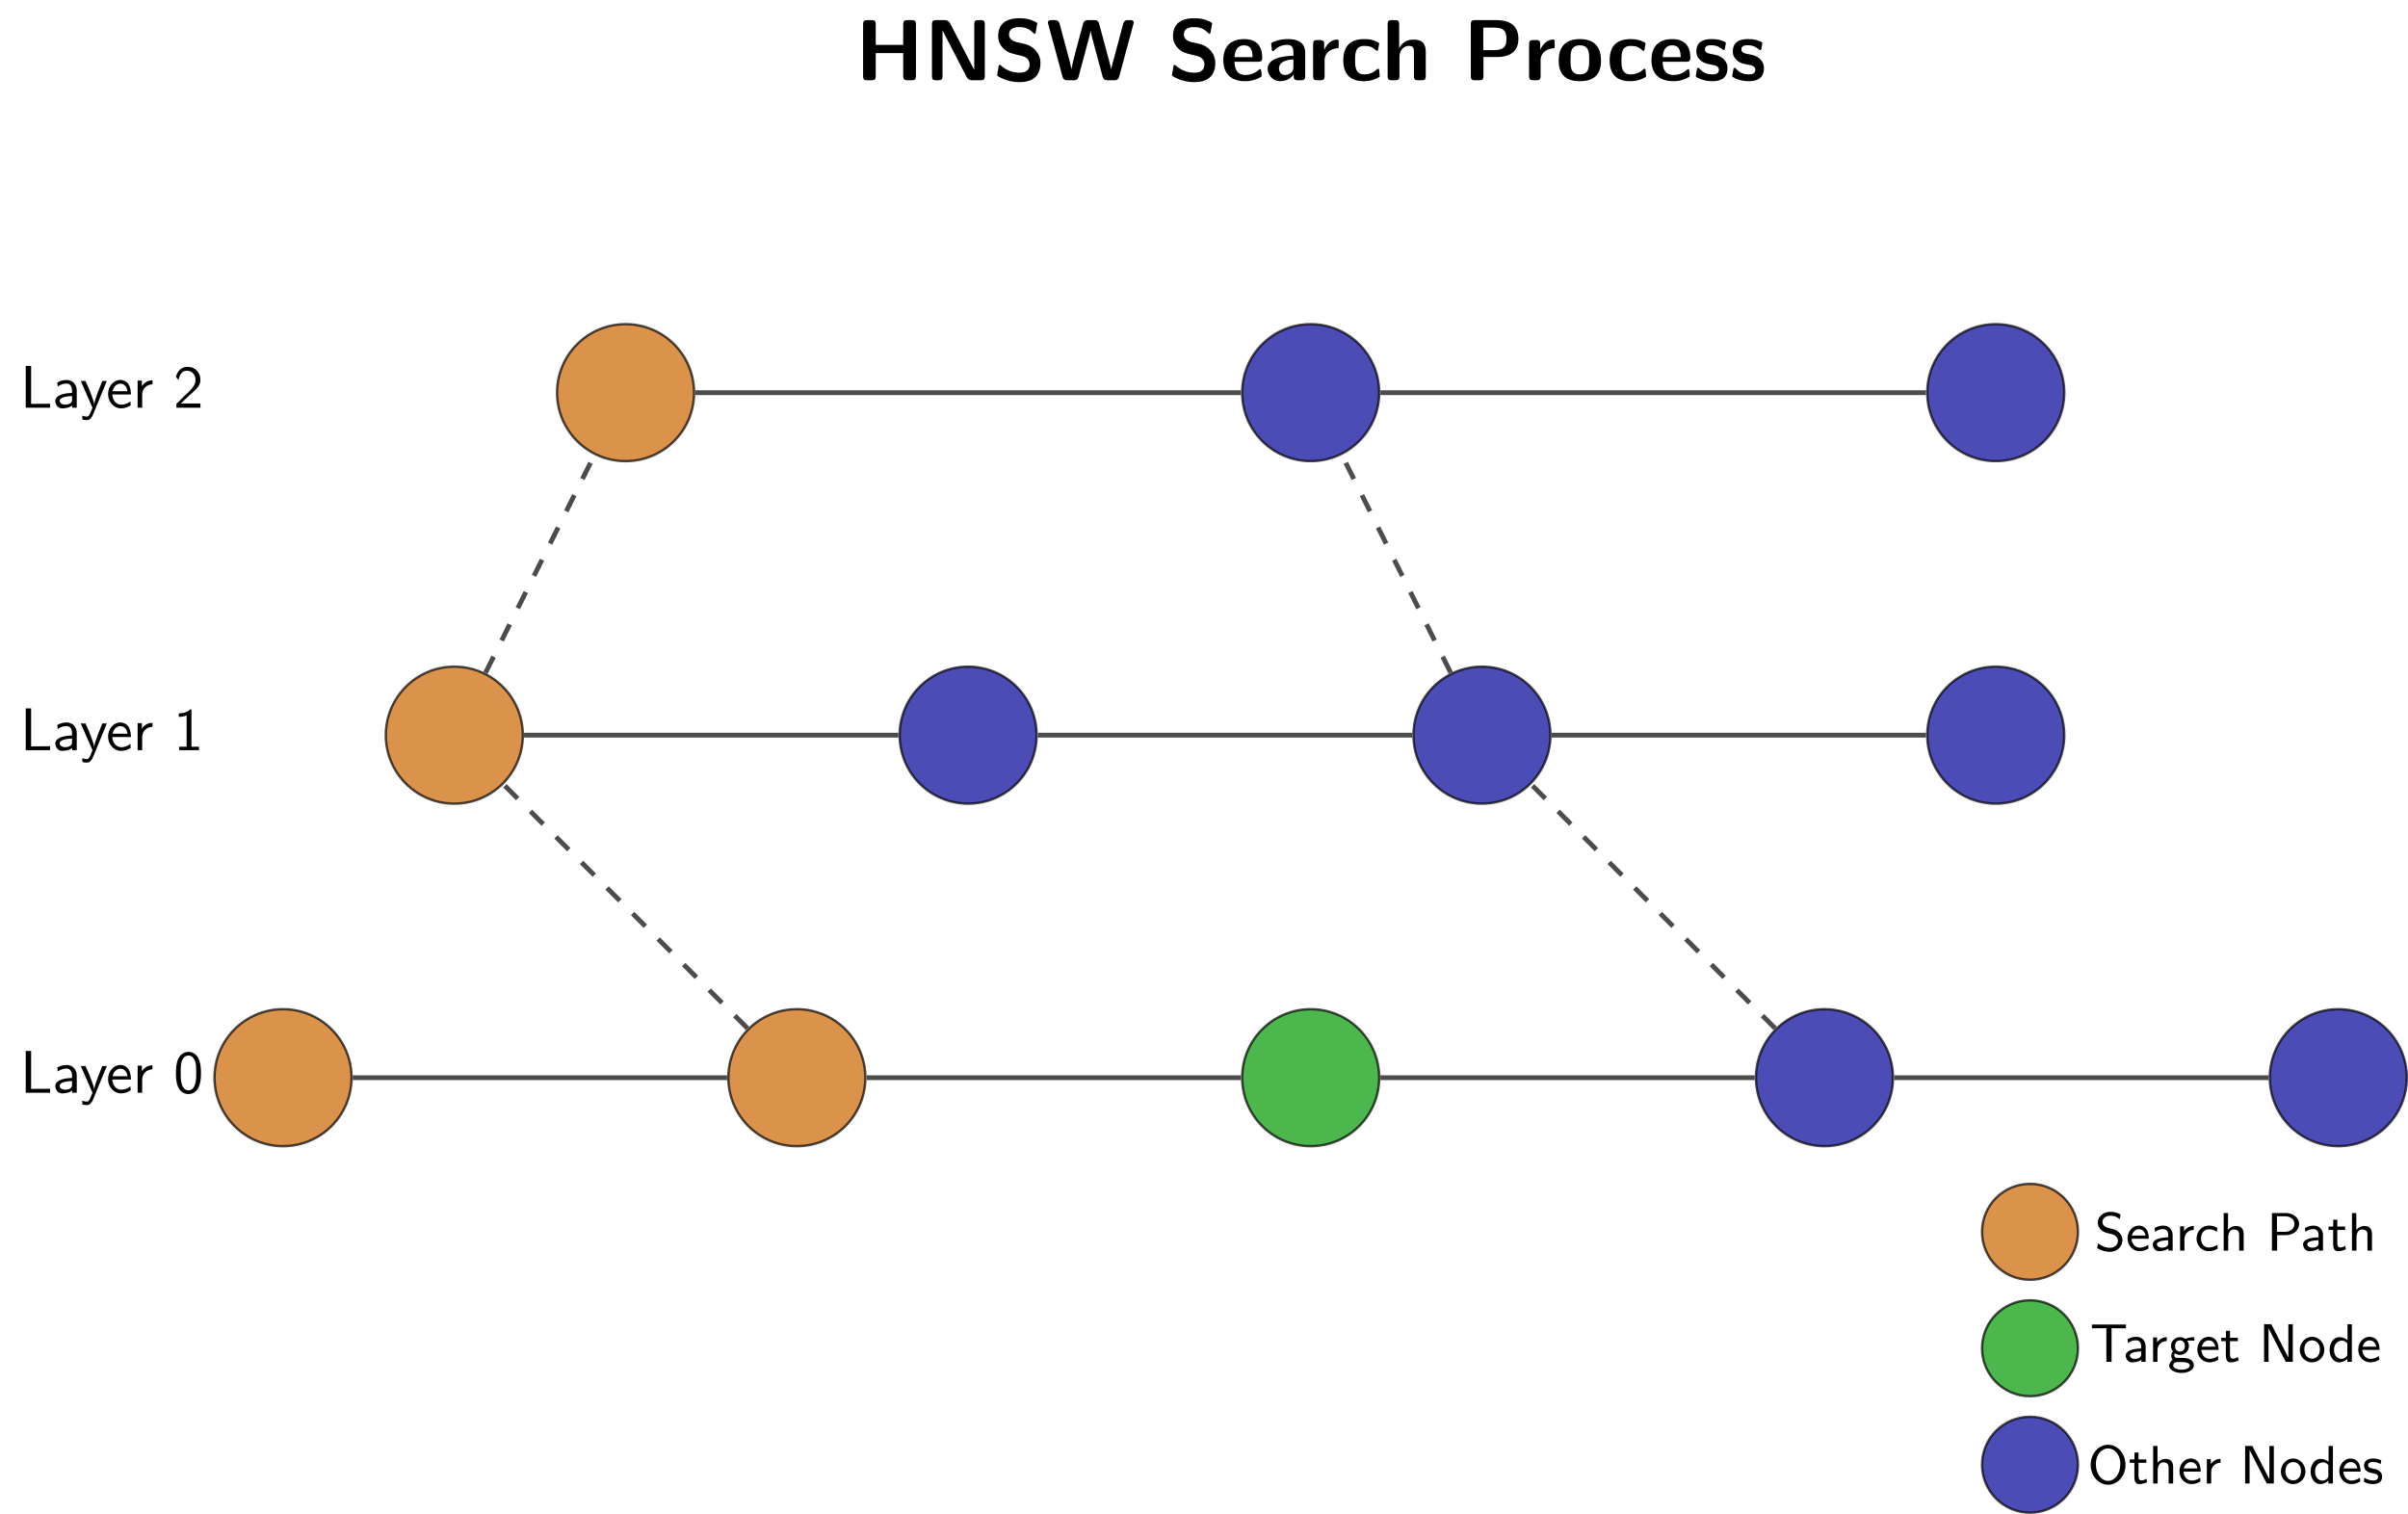 <?xml version="1.0" encoding="UTF-8"?>
<svg xmlns="http://www.w3.org/2000/svg" xmlns:xlink="http://www.w3.org/1999/xlink" width="398.541pt" height="250.58pt" viewBox="0 0 398.541 250.58" version="1.1">
<defs>
<g>
<symbol overflow="visible" id="glyph0-0">
<path style="stroke:none;" d=""/>
</symbol>
<symbol overflow="visible" id="glyph0-1">
<path style="stroke:none;" d="M 10.062 -9.266 C 10.062 -9.719 9.969 -9.953 9.375 -9.953 L 8.656 -9.953 C 8.109 -9.953 7.953 -9.766 7.953 -9.266 L 7.953 -5.859 L 3.406 -5.859 L 3.406 -9.266 C 3.406 -9.719 3.312 -9.953 2.719 -9.953 L 2 -9.953 C 1.484 -9.953 1.312 -9.797 1.312 -9.266 L 1.312 -0.688 C 1.312 -0.172 1.469 0 2 0 L 2.719 0 C 3.266 0 3.406 -0.188 3.406 -0.688 L 3.406 -4.5 L 7.953 -4.5 L 7.953 -0.688 C 7.953 -0.234 8.062 0 8.656 0 L 9.375 0 C 9.922 0 10.062 -0.188 10.062 -0.688 Z M 10.062 -9.266 "/>
</symbol>
<symbol overflow="visible" id="glyph0-2">
<path style="stroke:none;" d="M 4.344 -9.375 C 4.047 -9.953 3.609 -9.953 3.328 -9.953 L 2 -9.953 C 1.484 -9.953 1.312 -9.797 1.312 -9.266 L 1.312 -0.688 C 1.312 -0.172 1.469 0 2 0 L 2.375 0 C 2.922 0 3.062 -0.188 3.062 -0.688 L 3.062 -8.219 L 3.078 -8.219 L 7.031 -0.578 C 7.328 0 7.766 0 8.047 0 L 9.375 0 C 9.922 0 10.062 -0.188 10.062 -0.688 L 10.062 -9.266 C 10.062 -9.719 9.969 -9.953 9.375 -9.953 L 9 -9.953 C 8.453 -9.953 8.312 -9.766 8.312 -9.266 L 8.312 -1.734 L 8.297 -1.734 Z M 4.344 -9.375 "/>
</symbol>
<symbol overflow="visible" id="glyph0-3">
<path style="stroke:none;" d="M 3.875 -6.328 C 3.562 -6.391 2.672 -6.734 2.672 -7.547 C 2.672 -8.766 3.891 -8.797 4.375 -8.797 C 5.172 -8.797 5.891 -8.609 6.594 -7.922 C 6.828 -7.703 6.844 -7.688 6.906 -7.688 C 6.984 -7.688 7.062 -7.734 7.094 -7.953 L 7.312 -9.188 C 7.344 -9.312 7.344 -9.344 7.344 -9.375 C 7.344 -9.5 7.328 -9.516 6.969 -9.703 C 5.953 -10.203 5.109 -10.266 4.375 -10.266 C 3.094 -10.266 0.875 -9.969 0.875 -7.281 C 0.875 -6.266 1.406 -5.609 1.672 -5.328 C 2.406 -4.578 3.078 -4.438 4.203 -4.172 C 5 -3.984 5.328 -3.922 5.641 -3.625 C 5.781 -3.484 6.078 -3.188 6.078 -2.641 C 6.078 -1.297 4.844 -1.25 4.375 -1.25 C 3.172 -1.25 2.125 -1.734 1.406 -2.375 C 1.234 -2.547 1.203 -2.547 1.141 -2.547 C 1.062 -2.547 0.984 -2.516 0.953 -2.297 L 0.734 -1.047 C 0.703 -0.938 0.703 -0.906 0.703 -0.859 C 0.703 -0.562 2.188 -0.047 2.266 -0.016 C 3.234 0.281 4 0.312 4.375 0.312 C 6.531 0.312 7.875 -0.641 7.875 -2.875 C 7.875 -4.469 6.688 -5.688 5.25 -6.016 Z M 3.875 -6.328 "/>
</symbol>
<symbol overflow="visible" id="glyph0-4">
<path style="stroke:none;" d="M 14.484 -9.266 C 14.547 -9.469 14.547 -9.531 14.547 -9.531 C 14.547 -9.953 14.156 -9.953 13.953 -9.953 L 13.656 -9.953 C 13.375 -9.953 12.969 -9.953 12.797 -9.328 L 11.281 -3.672 C 11.078 -2.938 10.938 -2.469 10.812 -1.844 L 10.797 -1.844 C 10.734 -2.219 10.734 -2.25 10.391 -3.516 L 8.828 -9.328 C 8.672 -9.891 8.391 -9.953 7.969 -9.953 L 7.031 -9.953 C 6.734 -9.953 6.328 -9.953 6.156 -9.328 L 4.891 -4.625 L 4.531 -3.203 C 4.375 -2.531 4.266 -2.062 4.234 -1.844 L 4.219 -1.844 C 4.109 -2.578 3.766 -3.844 3.516 -4.75 L 2.281 -9.344 C 2.109 -9.953 1.688 -9.953 1.422 -9.953 L 0.938 -9.953 C 0.734 -9.953 0.344 -9.953 0.344 -9.531 C 0.344 -9.531 0.344 -9.469 0.406 -9.266 L 2.75 -0.609 C 2.906 0 3.312 0 3.609 0 L 4.562 0 C 4.859 0 5.266 0 5.438 -0.656 L 6.938 -6.266 C 7.156 -7.047 7.266 -7.438 7.406 -8.141 L 7.422 -8.141 C 7.594 -7.297 7.672 -6.938 7.938 -6.016 L 9.391 -0.609 C 9.547 0 9.953 0 10.234 0 L 11.281 0 C 11.578 0 11.984 0 12.141 -0.609 Z M 14.484 -9.266 "/>
</symbol>
<symbol overflow="visible" id="glyph0-5">
<path style="stroke:none;" d="M 6.188 -3.062 C 6.516 -3.062 6.875 -3.078 6.875 -3.734 C 6.875 -5.578 6.016 -6.812 3.875 -6.812 C 1.578 -6.812 0.438 -5.516 0.438 -3.344 C 0.438 -0.984 1.812 0.156 4.062 0.156 C 4.609 0.156 5.422 0.094 6.375 -0.391 C 6.688 -0.547 6.781 -0.594 6.781 -0.766 C 6.781 -0.859 6.734 -1.281 6.734 -1.391 C 6.672 -1.844 6.656 -1.844 6.531 -1.844 C 6.469 -1.844 6.438 -1.844 6.281 -1.703 C 5.438 -0.969 4.578 -0.875 4.109 -0.875 C 2.5 -0.875 2.328 -2.156 2.281 -3.062 Z M 2.297 -3.828 C 2.344 -4.703 2.625 -5.781 3.875 -5.781 C 5.016 -5.781 5.234 -4.953 5.281 -3.828 Z M 2.297 -3.828 "/>
</symbol>
<symbol overflow="visible" id="glyph0-6">
<path style="stroke:none;" d="M 6.656 -4.531 C 6.656 -6.797 4.469 -6.812 3.766 -6.812 C 3.078 -6.812 2.359 -6.75 1.406 -6.359 C 1.109 -6.219 1.031 -6.188 1.031 -6.031 C 1.031 -5.922 1.125 -5.094 1.141 -4.984 C 1.141 -4.891 1.219 -4.812 1.312 -4.812 C 1.391 -4.812 1.438 -4.859 1.484 -4.906 C 2.094 -5.547 2.812 -5.859 3.703 -5.859 C 4.469 -5.859 4.703 -5.391 4.703 -4.547 L 4.703 -4.047 C 4.203 -4.047 0.438 -4.016 0.438 -1.906 C 0.438 -0.906 1.25 0.156 2.516 0.156 C 3 0.156 4.078 0.016 4.75 -0.969 L 4.75 -0.688 C 4.75 -0.234 4.844 0 5.438 0 L 5.969 0 C 6.516 0 6.656 -0.188 6.656 -0.688 Z M 4.703 -2.203 C 4.703 -0.875 3.344 -0.875 3.297 -0.875 C 2.703 -0.875 2.312 -1.391 2.312 -1.938 C 2.312 -3.344 4.297 -3.438 4.703 -3.453 Z M 4.703 -2.203 "/>
</symbol>
<symbol overflow="visible" id="glyph0-7">
<path style="stroke:none;" d="M 2.781 -3.297 C 2.781 -4.656 3.922 -5.219 4.812 -5.281 C 5.078 -5.297 5.109 -5.297 5.109 -5.672 L 5.109 -6.344 C 5.109 -6.625 5.109 -6.734 4.844 -6.734 C 4.453 -6.734 3.406 -6.578 2.719 -5.031 L 2.719 -5.969 C 2.719 -6.422 2.609 -6.656 2.016 -6.656 L 1.562 -6.656 C 1.047 -6.656 0.875 -6.5 0.875 -5.969 L 0.875 -0.688 C 0.875 -0.172 1.031 0 1.562 0 L 2.094 0 C 2.641 0 2.781 -0.188 2.781 -0.688 Z M 2.781 -3.297 "/>
</symbol>
<symbol overflow="visible" id="glyph0-8">
<path style="stroke:none;" d="M 6.562 -0.719 C 6.562 -0.875 6.5 -1.531 6.469 -1.719 C 6.469 -1.766 6.438 -1.906 6.297 -1.906 C 6.234 -1.906 6.203 -1.906 6.062 -1.766 C 5.828 -1.547 5.156 -0.969 3.969 -0.969 C 2.484 -0.969 2.484 -2.406 2.484 -3.328 C 2.484 -4.484 2.547 -5.688 4.016 -5.688 C 4.953 -5.688 5.328 -5.469 5.859 -5.031 C 6.031 -4.875 6.047 -4.875 6.109 -4.875 C 6.25 -4.875 6.281 -5 6.297 -5.062 C 6.328 -5.172 6.469 -5.984 6.469 -6.047 C 6.469 -6.188 6.375 -6.234 6.125 -6.359 C 5.438 -6.672 5 -6.812 4 -6.812 C 1.859 -6.812 0.531 -5.812 0.531 -3.297 C 0.531 -0.922 1.766 0.156 3.938 0.156 C 4.312 0.156 5.172 0.141 6.141 -0.344 C 6.547 -0.562 6.562 -0.578 6.562 -0.719 Z M 6.562 -0.719 "/>
</symbol>
<symbol overflow="visible" id="glyph0-9">
<path style="stroke:none;" d="M 7.172 -4.656 C 7.172 -6.141 6.547 -6.734 5.078 -6.734 C 3.641 -6.734 2.984 -5.734 2.781 -5.328 L 2.766 -5.328 L 2.766 -9.266 C 2.766 -9.719 2.672 -9.953 2.078 -9.953 L 1.547 -9.953 C 1.031 -9.953 0.859 -9.797 0.859 -9.266 L 0.859 -0.688 C 0.859 -0.172 1.016 0 1.547 0 L 2.125 0 C 2.672 0 2.812 -0.188 2.812 -0.688 L 2.812 -3.859 C 2.812 -5.109 3.641 -5.688 4.391 -5.688 C 5.078 -5.688 5.219 -5.359 5.219 -4.641 L 5.219 -0.688 C 5.219 -0.234 5.328 0 5.906 0 L 6.484 0 C 7.031 0 7.172 -0.188 7.172 -0.688 Z M 7.172 -4.656 "/>
</symbol>
<symbol overflow="visible" id="glyph0-10">
<path style="stroke:none;" d="M 3.406 -3.844 L 5.594 -3.844 C 7.844 -3.844 9.188 -4.797 9.188 -6.859 C 9.188 -9.016 7.781 -9.953 5.578 -9.953 L 2 -9.953 C 1.484 -9.953 1.312 -9.797 1.312 -9.266 L 1.312 -0.688 C 1.312 -0.172 1.469 0 2 0 L 2.719 0 C 3.266 0 3.406 -0.188 3.406 -0.688 Z M 5.141 -8.719 C 7.016 -8.719 7.203 -7.859 7.203 -6.859 C 7.203 -5.891 7.047 -4.984 5.125 -4.984 L 3.375 -4.984 L 3.375 -8.719 Z M 5.141 -8.719 "/>
</symbol>
<symbol overflow="visible" id="glyph0-11">
<path style="stroke:none;" d="M 7.438 -3.234 C 7.438 -5.578 6.281 -6.812 3.938 -6.812 C 1.547 -6.812 0.438 -5.531 0.438 -3.234 C 0.438 -0.891 1.672 0.156 3.938 0.156 C 6.188 0.156 7.438 -0.875 7.438 -3.234 Z M 3.938 -0.969 C 2.391 -0.969 2.391 -2.25 2.391 -3.406 C 2.391 -4.5 2.391 -5.781 3.938 -5.781 C 5.484 -5.781 5.484 -4.516 5.484 -3.406 C 5.484 -2.266 5.484 -0.969 3.938 -0.969 Z M 3.938 -0.969 "/>
</symbol>
<symbol overflow="visible" id="glyph0-12">
<path style="stroke:none;" d="M 5.688 -2.016 C 5.688 -2.828 5.25 -3.328 4.984 -3.562 C 4.422 -4.078 3.922 -4.156 3.312 -4.281 C 2.531 -4.422 1.953 -4.531 1.953 -5.094 C 1.953 -5.688 2.422 -5.797 2.984 -5.797 C 3.938 -5.797 4.453 -5.438 4.828 -5.125 C 4.984 -4.984 5 -4.984 5.062 -4.984 C 5.203 -4.984 5.234 -5.109 5.25 -5.156 C 5.281 -5.281 5.422 -6.078 5.422 -6.156 C 5.422 -6.391 4.656 -6.578 4.5 -6.641 C 3.938 -6.797 3.469 -6.812 3.094 -6.812 C 2.453 -6.812 0.531 -6.812 0.531 -4.766 C 0.531 -4.062 0.844 -3.625 1.234 -3.281 C 1.734 -2.828 2.297 -2.719 3.109 -2.562 C 3.531 -2.5 4.266 -2.359 4.266 -1.734 C 4.266 -1.062 3.703 -0.969 3.141 -0.969 C 2.516 -0.969 1.703 -1.141 1.031 -1.953 C 0.969 -2.016 0.922 -2.062 0.828 -2.062 C 0.688 -2.062 0.656 -1.938 0.641 -1.844 C 0.609 -1.656 0.438 -0.828 0.438 -0.688 C 0.438 -0.438 1.5 -0.094 1.516 -0.094 C 2.312 0.156 2.891 0.156 3.141 0.156 C 3.875 0.156 5.688 0.094 5.688 -2.016 Z M 5.688 -2.016 "/>
</symbol>
<symbol overflow="visible" id="glyph1-0">
<path style="stroke:none;" d=""/>
</symbol>
<symbol overflow="visible" id="glyph1-1">
<path style="stroke:none;" d="M 1.828 -6.922 L 0.938 -6.922 L 0.938 0 L 4.969 0 L 4.969 -0.656 C 4.094 -0.641 3.203 -0.641 2.312 -0.641 L 1.828 -0.641 Z M 1.828 -6.922 "/>
</symbol>
<symbol overflow="visible" id="glyph1-2">
<path style="stroke:none;" d="M 3.984 -2.875 C 3.984 -3.891 3.25 -4.594 2.328 -4.594 C 1.688 -4.594 1.234 -4.438 0.766 -4.172 L 0.828 -3.516 C 1.344 -3.875 1.844 -4 2.328 -4 C 2.797 -4 3.203 -3.609 3.203 -2.875 L 3.203 -2.438 C 1.703 -2.422 0.438 -2 0.438 -1.125 C 0.438 -0.703 0.703 0.109 1.578 0.109 C 1.719 0.109 2.656 0.094 3.234 -0.359 L 3.234 0 L 3.984 0 Z M 3.203 -1.312 C 3.203 -1.125 3.203 -0.875 2.859 -0.688 C 2.578 -0.516 2.188 -0.5 2.078 -0.5 C 1.609 -0.5 1.156 -0.734 1.156 -1.141 C 1.156 -1.844 2.766 -1.906 3.203 -1.938 Z M 3.203 -1.312 "/>
</symbol>
<symbol overflow="visible" id="glyph1-3">
<path style="stroke:none;" d="M 4.453 -4.422 L 3.703 -4.422 C 2.406 -1.25 2.375 -0.797 2.375 -0.562 L 2.359 -0.562 C 2.297 -1.234 1.5 -3.094 1.469 -3.188 L 0.922 -4.422 L 0.141 -4.422 L 2.078 0 C 1.953 0.312 1.75 0.812 1.719 0.891 C 1.453 1.469 1.281 1.469 1.141 1.469 C 0.984 1.469 0.672 1.438 0.375 1.312 L 0.422 1.969 C 0.641 2.016 0.922 2.047 1.141 2.047 C 1.5 2.047 1.859 1.922 2.266 0.906 Z M 4.453 -4.422 "/>
</symbol>
<symbol overflow="visible" id="glyph1-4">
<path style="stroke:none;" d="M 4.125 -2.188 C 4.125 -2.516 4.109 -3.266 3.734 -3.875 C 3.312 -4.484 2.719 -4.594 2.359 -4.594 C 1.25 -4.594 0.344 -3.531 0.344 -2.25 C 0.344 -0.938 1.312 0.109 2.5 0.109 C 3.125 0.109 3.703 -0.125 4.094 -0.406 L 4.031 -1.062 C 3.406 -0.531 2.734 -0.5 2.516 -0.5 C 1.719 -0.5 1.078 -1.203 1.047 -2.188 Z M 1.094 -2.734 C 1.25 -3.484 1.781 -3.984 2.359 -3.984 C 2.875 -3.984 3.422 -3.656 3.562 -2.734 Z M 1.094 -2.734 "/>
</symbol>
<symbol overflow="visible" id="glyph1-5">
<path style="stroke:none;" d="M 1.562 -2.141 C 1.562 -3.125 2.281 -3.844 3.266 -3.875 L 3.266 -4.531 C 2.375 -4.531 1.828 -4.031 1.516 -3.578 L 1.516 -4.484 L 0.812 -4.484 L 0.812 0 L 1.562 0 Z M 1.562 -2.141 "/>
</symbol>
<symbol overflow="visible" id="glyph1-6">
<path style="stroke:none;" d="M 1.734 -1.875 L 0.5 -0.641 L 0.5 0 L 4.469 0 L 4.469 -0.703 L 2.656 -0.703 C 2.547 -0.703 2.422 -0.703 2.297 -0.703 L 1.219 -0.703 C 1.531 -0.984 2.297 -1.719 2.609 -2.016 C 2.797 -2.188 3.297 -2.609 3.484 -2.797 C 3.938 -3.234 4.469 -3.766 4.469 -4.609 C 4.469 -5.766 3.672 -6.766 2.359 -6.766 C 1.219 -6.766 0.656 -5.984 0.422 -5.125 C 0.531 -4.953 0.594 -4.891 0.609 -4.859 C 0.625 -4.844 0.734 -4.719 0.828 -4.578 C 1.031 -5.344 1.312 -6.125 2.219 -6.125 C 3.156 -6.125 3.656 -5.375 3.656 -4.594 C 3.656 -3.75 3.094 -3.188 2.5 -2.578 Z M 1.734 -1.875 "/>
</symbol>
<symbol overflow="visible" id="glyph1-7">
<path style="stroke:none;" d="M 2.984 -6.766 L 2.781 -6.766 C 2.188 -6.156 1.359 -6.125 0.891 -6.094 L 0.891 -5.516 C 1.219 -5.531 1.688 -5.547 2.188 -5.766 L 2.188 -0.578 L 0.953 -0.578 L 0.953 0 L 4.234 0 L 4.234 -0.578 L 2.984 -0.578 Z M 2.984 -6.766 "/>
</symbol>
<symbol overflow="visible" id="glyph1-8">
<path style="stroke:none;" d="M 4.562 -3.25 C 4.562 -4.031 4.516 -4.969 4.094 -5.766 C 3.688 -6.516 3 -6.766 2.5 -6.766 C 1.906 -6.766 1.203 -6.484 0.797 -5.609 C 0.469 -4.875 0.422 -4.047 0.422 -3.25 C 0.422 -2.469 0.453 -1.734 0.75 -1 C 1.156 -0.047 1.906 0.219 2.484 0.219 C 3.203 0.219 3.844 -0.188 4.156 -0.875 C 4.453 -1.531 4.562 -2.188 4.562 -3.25 Z M 2.5 -0.391 C 1.969 -0.391 1.562 -0.766 1.359 -1.484 C 1.203 -2.047 1.203 -2.594 1.203 -3.375 C 1.203 -4 1.203 -4.594 1.359 -5.141 C 1.422 -5.328 1.672 -6.156 2.484 -6.156 C 3.266 -6.156 3.516 -5.391 3.594 -5.219 C 3.781 -4.656 3.781 -3.984 3.781 -3.375 C 3.781 -2.719 3.781 -2.078 3.594 -1.453 C 3.344 -0.547 2.812 -0.391 2.5 -0.391 Z M 2.5 -0.391 "/>
</symbol>
<symbol overflow="visible" id="glyph2-0">
<path style="stroke:none;" d=""/>
</symbol>
<symbol overflow="visible" id="glyph2-1">
<path style="stroke:none;" d="M 2.188 -3.766 C 1.734 -3.875 1.281 -4.234 1.281 -4.75 C 1.281 -5.266 1.766 -5.781 2.578 -5.781 C 3.234 -5.781 3.672 -5.594 4.141 -5.203 L 4.281 -5.984 C 3.844 -6.203 3.406 -6.422 2.594 -6.422 C 1.312 -6.422 0.516 -5.531 0.516 -4.641 C 0.516 -4.406 0.562 -4.047 0.859 -3.641 C 1.281 -3.109 1.859 -2.969 2.219 -2.875 C 2.344 -2.844 2.906 -2.703 2.984 -2.688 C 3.391 -2.562 3.844 -2.172 3.844 -1.609 C 3.844 -1.016 3.328 -0.469 2.531 -0.469 C 1.797 -0.469 1.125 -0.75 0.562 -1.203 L 0.406 -0.422 C 1.297 0.125 2.109 0.203 2.531 0.203 C 3.766 0.203 4.594 -0.719 4.594 -1.719 C 4.594 -2.719 3.766 -3.391 3.094 -3.547 Z M 2.188 -3.766 "/>
</symbol>
<symbol overflow="visible" id="glyph2-2">
<path style="stroke:none;" d="M 3.828 -1.969 C 3.828 -2.25 3.828 -2.922 3.469 -3.469 C 3.094 -4.031 2.516 -4.141 2.172 -4.141 C 1.141 -4.141 0.312 -3.172 0.312 -2.031 C 0.312 -0.844 1.188 0.094 2.312 0.094 C 2.75 0.094 3.266 -0.016 3.781 -0.344 L 3.734 -0.953 C 3.172 -0.562 2.641 -0.484 2.328 -0.484 C 1.578 -0.484 1 -1.141 0.984 -1.969 Z M 1.031 -2.5 C 1.172 -3.062 1.609 -3.547 2.172 -3.547 C 2.516 -3.547 3.125 -3.406 3.297 -2.5 Z M 1.031 -2.5 "/>
</symbol>
<symbol overflow="visible" id="glyph2-3">
<path style="stroke:none;" d="M 3.688 -2.594 C 3.688 -3.484 3.047 -4.141 2.156 -4.141 C 1.562 -4.141 1.141 -3.984 0.703 -3.734 L 0.766 -3.109 C 1.203 -3.438 1.656 -3.562 2.141 -3.562 C 2.641 -3.562 2.953 -3.172 2.953 -2.578 L 2.953 -2.203 C 1.406 -2.172 0.391 -1.766 0.391 -1.047 C 0.391 -0.625 0.672 0.094 1.453 0.094 C 1.625 0.094 2.406 0.078 2.984 -0.344 L 2.984 0 L 3.688 0 Z M 2.953 -1.25 C 2.953 -1.062 2.953 -0.844 2.625 -0.656 C 2.406 -0.516 2.109 -0.484 1.922 -0.484 C 1.469 -0.484 1.078 -0.703 1.078 -1.062 C 1.078 -1.688 2.828 -1.719 2.953 -1.719 Z M 2.953 -1.25 "/>
</symbol>
<symbol overflow="visible" id="glyph2-4">
<path style="stroke:none;" d="M 1.469 -1.906 C 1.469 -2.859 2.203 -3.422 3.016 -3.438 L 3.016 -4.078 C 2.375 -4.078 1.781 -3.75 1.406 -3.219 L 1.406 -4.031 L 0.75 -4.031 L 0.75 0 L 1.469 0 Z M 1.469 -1.906 "/>
</symbol>
<symbol overflow="visible" id="glyph2-5">
<path style="stroke:none;" d="M 3.781 -0.969 C 3.344 -0.672 2.875 -0.516 2.328 -0.516 C 1.562 -0.516 1.062 -1.141 1.062 -2 C 1.062 -2.688 1.406 -3.531 2.375 -3.531 C 2.938 -3.531 3.219 -3.422 3.672 -3.109 L 3.781 -3.734 C 3.281 -4.031 3 -4.141 2.359 -4.141 C 1.078 -4.141 0.328 -3.062 0.328 -1.984 C 0.328 -0.875 1.156 0.094 2.328 0.094 C 2.953 0.094 3.422 -0.094 3.828 -0.328 Z M 3.781 -0.969 "/>
</symbol>
<symbol overflow="visible" id="glyph2-6">
<path style="stroke:none;" d="M 4.031 -2.656 C 4.031 -3.328 3.844 -4.078 2.766 -4.078 C 2.25 -4.078 1.766 -3.844 1.438 -3.438 L 1.438 -6.219 L 0.719 -6.219 L 0.719 0 L 1.469 0 L 1.469 -2.188 C 1.469 -2.781 1.703 -3.5 2.391 -3.5 C 3.281 -3.5 3.281 -2.859 3.281 -2.594 L 3.281 0 L 4.031 0 Z M 4.031 -2.656 "/>
</symbol>
<symbol overflow="visible" id="glyph2-7">
<path style="stroke:none;" d="M 3.188 -2.562 C 4.453 -2.562 5.375 -3.422 5.375 -4.406 C 5.375 -5.359 4.469 -6.219 3.188 -6.219 L 0.875 -6.219 L 0.875 0 L 1.734 0 L 1.734 -2.562 Z M 2.984 -5.688 C 4.016 -5.688 4.594 -5.125 4.594 -4.406 C 4.594 -3.688 4.016 -3.109 2.984 -3.109 L 1.703 -3.109 L 1.703 -5.688 Z M 2.984 -5.688 "/>
</symbol>
<symbol overflow="visible" id="glyph2-8">
<path style="stroke:none;" d="M 1.625 -3.422 L 2.922 -3.422 L 2.922 -3.984 L 1.625 -3.984 L 1.625 -5.125 L 0.953 -5.125 L 0.953 -3.984 L 0.172 -3.984 L 0.172 -3.422 L 0.938 -3.422 L 0.938 -1.125 C 0.938 -0.594 1.047 0.094 1.703 0.094 C 2.094 0.094 2.562 0.016 3.062 -0.234 L 2.922 -0.797 C 2.688 -0.625 2.375 -0.516 2.094 -0.516 C 1.734 -0.516 1.625 -0.828 1.625 -1.297 Z M 1.625 -3.422 "/>
</symbol>
<symbol overflow="visible" id="glyph2-9">
<path style="stroke:none;" d="M 3.578 -5.562 C 4.188 -5.562 4.812 -5.547 5.422 -5.547 L 5.953 -5.547 L 5.953 -6.172 L 0.328 -6.172 L 0.328 -5.547 L 0.875 -5.547 C 1.484 -5.547 2.109 -5.562 2.719 -5.562 L 2.719 0 L 3.578 0 Z M 3.578 -5.562 "/>
</symbol>
<symbol overflow="visible" id="glyph2-10">
<path style="stroke:none;" d="M 4.375 -4.078 C 4.203 -4.078 3.594 -4.078 2.938 -3.797 C 2.797 -3.891 2.469 -4.078 2.047 -4.078 C 1.219 -4.078 0.562 -3.406 0.562 -2.625 C 0.562 -2.391 0.625 -2.062 0.875 -1.719 C 0.703 -1.484 0.609 -1.219 0.609 -0.969 C 0.609 -0.719 0.703 -0.469 0.828 -0.297 C 0.375 0 0.266 0.391 0.266 0.641 C 0.266 1.297 1.141 1.844 2.297 1.844 C 3.453 1.844 4.344 1.297 4.344 0.625 C 4.344 -0.625 2.859 -0.641 2.453 -0.641 L 1.625 -0.641 C 1.516 -0.641 1.109 -0.641 1.109 -1.109 C 1.109 -1.281 1.141 -1.344 1.188 -1.406 C 1.438 -1.25 1.734 -1.141 2.047 -1.141 C 2.875 -1.141 3.531 -1.828 3.531 -2.609 C 3.531 -2.922 3.438 -3.172 3.297 -3.406 C 3.25 -3.453 3.25 -3.469 3.25 -3.469 C 3.25 -3.516 3.688 -3.516 3.812 -3.516 C 3.891 -3.516 4.219 -3.516 4.469 -3.484 Z M 2.047 -1.688 C 1.625 -1.688 1.234 -1.953 1.234 -2.609 C 1.234 -3.344 1.688 -3.547 2.047 -3.547 C 2.453 -3.547 2.859 -3.281 2.859 -2.625 C 2.859 -1.891 2.406 -1.688 2.047 -1.688 Z M 2.453 0.047 C 2.641 0.047 3.672 0.047 3.672 0.641 C 3.672 1.031 3.016 1.312 2.312 1.312 C 1.609 1.312 0.922 1.047 0.922 0.625 C 0.922 0.609 0.922 0.047 1.609 0.047 Z M 2.453 0.047 "/>
</symbol>
<symbol overflow="visible" id="glyph2-11">
<path style="stroke:none;" d="M 2.516 -5.344 C 2.453 -5.484 2.344 -5.688 2.297 -5.766 C 2.25 -5.859 2.109 -6.125 2.062 -6.219 L 0.875 -6.219 L 0.875 0 L 1.609 0 L 1.609 -5.531 L 1.625 -5.531 L 3.984 -0.891 C 4.062 -0.75 4.172 -0.531 4.219 -0.469 C 4.266 -0.359 4.391 -0.094 4.453 0 L 5.625 0 L 5.625 -6.219 L 4.891 -6.219 L 4.891 -0.703 Z M 2.516 -5.344 "/>
</symbol>
<symbol overflow="visible" id="glyph2-12">
<path style="stroke:none;" d="M 4.328 -1.969 C 4.328 -3.141 3.438 -4.141 2.297 -4.141 C 1.188 -4.141 0.266 -3.172 0.266 -1.969 C 0.266 -0.797 1.203 0.094 2.297 0.094 C 3.406 0.094 4.328 -0.812 4.328 -1.969 Z M 2.312 -0.516 C 1.609 -0.516 1.016 -1.047 1.016 -2.062 C 1.016 -3.109 1.688 -3.547 2.297 -3.547 C 2.938 -3.547 3.594 -3.094 3.594 -2.062 C 3.594 -1.016 2.953 -0.516 2.312 -0.516 Z M 2.312 -0.516 "/>
</symbol>
<symbol overflow="visible" id="glyph2-13">
<path style="stroke:none;" d="M 4.016 -6.219 L 3.297 -6.219 L 3.297 -3.594 C 2.797 -4.016 2.219 -4.078 1.922 -4.078 C 1.016 -4.078 0.328 -3.141 0.328 -1.984 C 0.328 -0.828 1.016 0.094 1.891 0.094 C 2.156 0.094 2.719 0.031 3.266 -0.469 L 3.266 0 L 4.016 0 Z M 3.266 -1.266 C 3.266 -1.094 3.266 -1.078 3.172 -0.953 C 2.922 -0.625 2.625 -0.484 2.297 -0.484 C 1.719 -0.484 1.062 -0.906 1.062 -1.984 C 1.062 -3.125 1.828 -3.5 2.391 -3.5 C 2.812 -3.5 3.094 -3.266 3.266 -3.031 Z M 3.266 -1.266 "/>
</symbol>
<symbol overflow="visible" id="glyph2-14">
<path style="stroke:none;" d="M 6.281 -3.078 C 6.281 -4.984 4.953 -6.422 3.406 -6.422 C 1.844 -6.422 0.516 -4.984 0.516 -3.078 C 0.516 -1.219 1.859 0.203 3.406 0.203 C 4.953 0.203 6.281 -1.219 6.281 -3.078 Z M 3.406 -0.438 C 2.328 -0.438 1.375 -1.531 1.375 -3.219 C 1.375 -4.859 2.375 -5.812 3.406 -5.812 C 4.422 -5.812 5.422 -4.859 5.422 -3.219 C 5.422 -1.531 4.469 -0.438 3.406 -0.438 Z M 3.406 -0.438 "/>
</symbol>
<symbol overflow="visible" id="glyph2-15">
<path style="stroke:none;" d="M 3.172 -3.844 C 2.609 -4.094 2.203 -4.141 1.828 -4.141 C 1.625 -4.141 0.312 -4.141 0.312 -2.953 C 0.312 -2.516 0.562 -2.25 0.656 -2.156 C 1 -1.859 1.234 -1.812 1.844 -1.688 C 2.141 -1.641 2.641 -1.547 2.641 -1.078 C 2.641 -0.5 1.922 -0.5 1.797 -0.5 C 1.281 -0.5 0.766 -0.688 0.375 -0.953 L 0.266 -0.297 C 0.797 -0.016 1.344 0.094 1.797 0.094 C 2.391 0.094 3.312 -0.094 3.312 -1.156 C 3.312 -1.469 3.188 -1.781 2.875 -2.047 C 2.578 -2.312 2.312 -2.375 1.75 -2.469 C 1.422 -2.531 0.984 -2.625 0.984 -3.047 C 0.984 -3.562 1.609 -3.562 1.75 -3.562 C 2.406 -3.562 2.797 -3.359 3.047 -3.219 Z M 3.172 -3.844 "/>
</symbol>
</g>
<clipPath id="clip1">
  <path d="M 375 167 L 398.539 167 L 398.539 190 L 375 190 Z M 375 167 "/>
</clipPath>
<clipPath id="clip2">
  <path d="M 370 161 L 398.539 161 L 398.539 196 L 370 196 Z M 370 161 "/>
</clipPath>
<clipPath id="clip3">
  <path d="M 328 234 L 344 234 L 344 250.578 L 328 250.578 Z M 328 234 "/>
</clipPath>
<clipPath id="clip4">
  <path d="M 322 228 L 350 228 L 350 250.578 L 322 250.578 Z M 322 228 "/>
</clipPath>
</defs>
<g id="surface1">
<g style="fill:rgb(0%,0%,0%);fill-opacity:1;">
  <use xlink:href="#glyph0-1" x="141.535" y="13.284"/>
  <use xlink:href="#glyph0-2" x="152.932" y="13.284"/>
  <use xlink:href="#glyph0-3" x="164.328" y="13.284"/>
  <use xlink:href="#glyph0-4" x="173.095" y="13.284"/>
</g>
<g style="fill:rgb(0%,0%,0%);fill-opacity:1;">
  <use xlink:href="#glyph0-3" x="193.265" y="13.284"/>
  <use xlink:href="#glyph0-5" x="202.031" y="13.284"/>
  <use xlink:href="#glyph0-6" x="209.364" y="13.284"/>
</g>
<g style="fill:rgb(0%,0%,0%);fill-opacity:1;">
  <use xlink:href="#glyph0-7" x="216.451" y="13.284"/>
  <use xlink:href="#glyph0-8" x="221.791" y="13.284"/>
  <use xlink:href="#glyph0-9" x="228.804" y="13.284"/>
</g>
<g style="fill:rgb(0%,0%,0%);fill-opacity:1;">
  <use xlink:href="#glyph0-10" x="242.119" y="13.284"/>
  <use xlink:href="#glyph0-7" x="252.202" y="13.284"/>
  <use xlink:href="#glyph0-11" x="257.541" y="13.284"/>
</g>
<g style="fill:rgb(0%,0%,0%);fill-opacity:1;">
  <use xlink:href="#glyph0-8" x="265.876" y="13.284"/>
  <use xlink:href="#glyph0-5" x="272.89" y="13.284"/>
  <use xlink:href="#glyph0-12" x="280.223" y="13.284"/>
</g>
<g style="fill:rgb(0%,0%,0%);fill-opacity:1;">
  <use xlink:href="#glyph0-12" x="286.258" y="13.284"/>
</g>
<g style="fill:rgb(0%,0%,0%);fill-opacity:1;">
  <use xlink:href="#glyph1-1" x="3.321" y="67.486"/>
  <use xlink:href="#glyph1-2" x="8.718" y="67.486"/>
</g>
<g style="fill:rgb(0%,0%,0%);fill-opacity:1;">
  <use xlink:href="#glyph1-3" x="13.227" y="67.486"/>
</g>
<g style="fill:rgb(0%,0%,0%);fill-opacity:1;">
  <use xlink:href="#glyph1-4" x="17.542" y="67.486"/>
  <use xlink:href="#glyph1-5" x="21.969" y="67.486"/>
</g>
<g style="fill:rgb(0%,0%,0%);fill-opacity:1;">
  <use xlink:href="#glyph1-6" x="28.701" y="67.486"/>
</g>
<g style="fill:rgb(0%,0%,0%);fill-opacity:1;">
  <use xlink:href="#glyph1-1" x="3.321" y="124.179"/>
  <use xlink:href="#glyph1-2" x="8.718" y="124.179"/>
</g>
<g style="fill:rgb(0%,0%,0%);fill-opacity:1;">
  <use xlink:href="#glyph1-3" x="13.227" y="124.179"/>
</g>
<g style="fill:rgb(0%,0%,0%);fill-opacity:1;">
  <use xlink:href="#glyph1-4" x="17.542" y="124.179"/>
  <use xlink:href="#glyph1-5" x="21.969" y="124.179"/>
</g>
<g style="fill:rgb(0%,0%,0%);fill-opacity:1;">
  <use xlink:href="#glyph1-7" x="28.701" y="124.179"/>
</g>
<g style="fill:rgb(0%,0%,0%);fill-opacity:1;">
  <use xlink:href="#glyph1-1" x="3.321" y="180.872"/>
  <use xlink:href="#glyph1-2" x="8.718" y="180.872"/>
</g>
<g style="fill:rgb(0%,0%,0%);fill-opacity:1;">
  <use xlink:href="#glyph1-3" x="13.227" y="180.872"/>
</g>
<g style="fill:rgb(0%,0%,0%);fill-opacity:1;">
  <use xlink:href="#glyph1-4" x="17.542" y="180.872"/>
  <use xlink:href="#glyph1-5" x="21.969" y="180.872"/>
</g>
<g style="fill:rgb(0%,0%,0%);fill-opacity:1;">
  <use xlink:href="#glyph1-8" x="28.701" y="180.872"/>
</g>
<path style="fill-rule:nonzero;fill:rgb(79.999%,39.999%,0%);fill-opacity:0.7;stroke-width:0.399;stroke-linecap:butt;stroke-linejoin:miter;stroke:rgb(0%,0%,0%);stroke-opacity:0.7;stroke-miterlimit:10;" d="M -102.05 56.692 C -102.05 62.958 -107.124 68.032 -113.386 68.032 C -119.648 68.032 -124.726 62.958 -124.726 56.692 C -124.726 50.43 -119.648 45.356 -113.386 45.356 C -107.124 45.356 -102.05 50.43 -102.05 56.692 Z M -102.05 56.692 " transform="matrix(1,0,0,-1,216.925,121.688)"/>
<path style="fill-rule:nonzero;fill:rgb(0%,0%,59.999%);fill-opacity:0.7;stroke-width:0.399;stroke-linecap:butt;stroke-linejoin:miter;stroke:rgb(0%,0%,0%);stroke-opacity:0.7;stroke-miterlimit:10;" d="M 11.341 56.692 C 11.341 62.958 6.263 68.032 0.001 68.032 C -6.261 68.032 -11.339 62.958 -11.339 56.692 C -11.339 50.43 -6.261 45.356 0.001 45.356 C 6.263 45.356 11.341 50.43 11.341 56.692 Z M 11.341 56.692 " transform="matrix(1,0,0,-1,216.925,121.688)"/>
<path style="fill-rule:nonzero;fill:rgb(0%,0%,59.999%);fill-opacity:0.7;stroke-width:0.399;stroke-linecap:butt;stroke-linejoin:miter;stroke:rgb(0%,0%,0%);stroke-opacity:0.7;stroke-miterlimit:10;" d="M 124.727 56.692 C 124.727 62.958 119.649 68.032 113.388 68.032 C 107.126 68.032 102.048 62.958 102.048 56.692 C 102.048 50.43 107.126 45.356 113.388 45.356 C 119.649 45.356 124.727 50.43 124.727 56.692 Z M 124.727 56.692 " transform="matrix(1,0,0,-1,216.925,121.688)"/>
<path style="fill:none;stroke-width:0.797;stroke-linecap:butt;stroke-linejoin:miter;stroke:rgb(29.999%,29.999%,29.999%);stroke-opacity:1;stroke-miterlimit:10;" d="M -101.851 56.692 L -11.538 56.692 " transform="matrix(1,0,0,-1,216.925,121.688)"/>
<path style="fill:none;stroke-width:0.797;stroke-linecap:butt;stroke-linejoin:miter;stroke:rgb(29.999%,29.999%,29.999%);stroke-opacity:1;stroke-miterlimit:10;" d="M 11.54 56.692 L 101.848 56.692 " transform="matrix(1,0,0,-1,216.925,121.688)"/>
<path style="fill-rule:nonzero;fill:rgb(79.999%,39.999%,0%);fill-opacity:0.7;stroke-width:0.399;stroke-linecap:butt;stroke-linejoin:miter;stroke:rgb(0%,0%,0%);stroke-opacity:0.7;stroke-miterlimit:10;" d="M -130.394 0.001 C -130.394 6.262 -135.472 11.34 -141.734 11.34 C -147.995 11.34 -153.073 6.262 -153.073 0.001 C -153.073 -6.261 -147.995 -11.339 -141.734 -11.339 C -135.472 -11.339 -130.394 -6.261 -130.394 0.001 Z M -130.394 0.001 " transform="matrix(1,0,0,-1,216.925,121.688)"/>
<path style="fill-rule:nonzero;fill:rgb(0%,0%,59.999%);fill-opacity:0.7;stroke-width:0.399;stroke-linecap:butt;stroke-linejoin:miter;stroke:rgb(0%,0%,0%);stroke-opacity:0.7;stroke-miterlimit:10;" d="M -45.355 0.001 C -45.355 6.262 -50.433 11.34 -56.695 11.34 C -62.956 11.34 -68.03 6.262 -68.03 0.001 C -68.03 -6.261 -62.956 -11.339 -56.695 -11.339 C -50.433 -11.339 -45.355 -6.261 -45.355 0.001 Z M -45.355 0.001 " transform="matrix(1,0,0,-1,216.925,121.688)"/>
<path style="fill-rule:nonzero;fill:rgb(0%,0%,59.999%);fill-opacity:0.7;stroke-width:0.399;stroke-linecap:butt;stroke-linejoin:miter;stroke:rgb(0%,0%,0%);stroke-opacity:0.7;stroke-miterlimit:10;" d="M 39.684 0.001 C 39.684 6.262 34.61 11.34 28.348 11.34 C 22.083 11.34 17.009 6.262 17.009 0.001 C 17.009 -6.261 22.083 -11.339 28.348 -11.339 C 34.61 -11.339 39.684 -6.261 39.684 0.001 Z M 39.684 0.001 " transform="matrix(1,0,0,-1,216.925,121.688)"/>
<path style="fill-rule:nonzero;fill:rgb(0%,0%,59.999%);fill-opacity:0.7;stroke-width:0.399;stroke-linecap:butt;stroke-linejoin:miter;stroke:rgb(0%,0%,0%);stroke-opacity:0.7;stroke-miterlimit:10;" d="M 124.727 0.001 C 124.727 6.262 119.649 11.34 113.388 11.34 C 107.126 11.34 102.048 6.262 102.048 0.001 C 102.048 -6.261 107.126 -11.339 113.388 -11.339 C 119.649 -11.339 124.727 -6.261 124.727 0.001 Z M 124.727 0.001 " transform="matrix(1,0,0,-1,216.925,121.688)"/>
<path style="fill:none;stroke-width:0.797;stroke-linecap:butt;stroke-linejoin:miter;stroke:rgb(29.999%,29.999%,29.999%);stroke-opacity:1;stroke-miterlimit:10;" d="M -130.195 0.001 L -68.23 0.001 " transform="matrix(1,0,0,-1,216.925,121.688)"/>
<path style="fill:none;stroke-width:0.797;stroke-linecap:butt;stroke-linejoin:miter;stroke:rgb(29.999%,29.999%,29.999%);stroke-opacity:1;stroke-miterlimit:10;" d="M -45.155 0.001 L 16.809 0.001 " transform="matrix(1,0,0,-1,216.925,121.688)"/>
<path style="fill:none;stroke-width:0.797;stroke-linecap:butt;stroke-linejoin:miter;stroke:rgb(29.999%,29.999%,29.999%);stroke-opacity:1;stroke-miterlimit:10;" d="M 39.884 0.001 L 101.848 0.001 " transform="matrix(1,0,0,-1,216.925,121.688)"/>
<path style="fill:none;stroke-width:0.797;stroke-linecap:butt;stroke-linejoin:miter;stroke:rgb(29.999%,29.999%,29.999%);stroke-opacity:1;stroke-dasharray:2.989,2.989;stroke-miterlimit:10;" d="M -136.573 10.321 L -118.546 46.376 " transform="matrix(1,0,0,-1,216.925,121.688)"/>
<path style="fill:none;stroke-width:0.797;stroke-linecap:butt;stroke-linejoin:miter;stroke:rgb(29.999%,29.999%,29.999%);stroke-opacity:1;stroke-dasharray:2.989,2.989;stroke-miterlimit:10;" d="M 23.188 10.321 L 5.161 46.376 " transform="matrix(1,0,0,-1,216.925,121.688)"/>
<path style="fill-rule:nonzero;fill:rgb(79.999%,39.999%,0%);fill-opacity:0.7;stroke-width:0.399;stroke-linecap:butt;stroke-linejoin:miter;stroke:rgb(0%,0%,0%);stroke-opacity:0.7;stroke-miterlimit:10;" d="M -158.741 -56.695 C -158.741 -50.433 -163.82 -45.355 -170.081 -45.355 C -176.343 -45.355 -181.421 -50.433 -181.421 -56.695 C -181.421 -62.957 -176.343 -68.031 -170.081 -68.031 C -163.82 -68.031 -158.741 -62.957 -158.741 -56.695 Z M -158.741 -56.695 " transform="matrix(1,0,0,-1,216.925,121.688)"/>
<path style="fill-rule:nonzero;fill:rgb(79.999%,39.999%,0%);fill-opacity:0.7;stroke-width:0.399;stroke-linecap:butt;stroke-linejoin:miter;stroke:rgb(0%,0%,0%);stroke-opacity:0.7;stroke-miterlimit:10;" d="M -73.702 -56.695 C -73.702 -50.433 -78.777 -45.355 -85.042 -45.355 C -91.304 -45.355 -96.378 -50.433 -96.378 -56.695 C -96.378 -62.957 -91.304 -68.031 -85.042 -68.031 C -78.777 -68.031 -73.702 -62.957 -73.702 -56.695 Z M -73.702 -56.695 " transform="matrix(1,0,0,-1,216.925,121.688)"/>
<path style="fill-rule:nonzero;fill:rgb(0%,59.999%,0%);fill-opacity:0.7;stroke-width:0.399;stroke-linecap:butt;stroke-linejoin:miter;stroke:rgb(0%,0%,0%);stroke-opacity:0.7;stroke-miterlimit:10;" d="M 11.341 -56.695 C 11.341 -50.433 6.263 -45.355 0.001 -45.355 C -6.261 -45.355 -11.339 -50.433 -11.339 -56.695 C -11.339 -62.957 -6.261 -68.031 0.001 -68.031 C 6.263 -68.031 11.341 -62.957 11.341 -56.695 Z M 11.341 -56.695 " transform="matrix(1,0,0,-1,216.925,121.688)"/>
<path style="fill-rule:nonzero;fill:rgb(0%,0%,59.999%);fill-opacity:0.7;stroke-width:0.399;stroke-linecap:butt;stroke-linejoin:miter;stroke:rgb(0%,0%,0%);stroke-opacity:0.7;stroke-miterlimit:10;" d="M 96.38 -56.695 C 96.38 -50.433 91.302 -45.355 85.04 -45.355 C 78.778 -45.355 73.7 -50.433 73.7 -56.695 C 73.7 -62.957 78.778 -68.031 85.04 -68.031 C 91.302 -68.031 96.38 -62.957 96.38 -56.695 Z M 96.38 -56.695 " transform="matrix(1,0,0,-1,216.925,121.688)"/>
<g clip-path="url(#clip1)" clip-rule="nonzero">
<path style=" stroke:none;fill-rule:nonzero;fill:rgb(0%,0%,59.999%);fill-opacity:0.7;" d="M 398.344 178.383 C 398.344 172.121 393.27 167.043 387.008 167.043 C 380.742 167.043 375.668 172.121 375.668 178.383 C 375.668 184.645 380.742 189.719 387.008 189.719 C 393.27 189.719 398.344 184.645 398.344 178.383 Z M 398.344 178.383 "/>
</g>
<g clip-path="url(#clip2)" clip-rule="nonzero">
<path style="fill:none;stroke-width:0.399;stroke-linecap:butt;stroke-linejoin:miter;stroke:rgb(0%,0%,0%);stroke-opacity:0.7;stroke-miterlimit:10;" d="M 181.419 -56.695 C 181.419 -50.433 176.345 -45.355 170.083 -45.355 C 163.817 -45.355 158.743 -50.433 158.743 -56.695 C 158.743 -62.957 163.817 -68.031 170.083 -68.031 C 176.345 -68.031 181.419 -62.957 181.419 -56.695 Z M 181.419 -56.695 " transform="matrix(1,0,0,-1,216.925,121.688)"/>
</g>
<path style="fill:none;stroke-width:0.797;stroke-linecap:butt;stroke-linejoin:miter;stroke:rgb(29.999%,29.999%,29.999%);stroke-opacity:1;stroke-miterlimit:10;" d="M -158.542 -56.695 L -96.577 -56.695 " transform="matrix(1,0,0,-1,216.925,121.688)"/>
<path style="fill:none;stroke-width:0.797;stroke-linecap:butt;stroke-linejoin:miter;stroke:rgb(29.999%,29.999%,29.999%);stroke-opacity:1;stroke-miterlimit:10;" d="M -73.503 -56.695 L -11.538 -56.695 " transform="matrix(1,0,0,-1,216.925,121.688)"/>
<path style="fill:none;stroke-width:0.797;stroke-linecap:butt;stroke-linejoin:miter;stroke:rgb(29.999%,29.999%,29.999%);stroke-opacity:1;stroke-miterlimit:10;" d="M 11.54 -56.695 L 73.501 -56.695 " transform="matrix(1,0,0,-1,216.925,121.688)"/>
<path style="fill:none;stroke-width:0.797;stroke-linecap:butt;stroke-linejoin:miter;stroke:rgb(29.999%,29.999%,29.999%);stroke-opacity:1;stroke-miterlimit:10;" d="M 96.579 -56.695 L 158.544 -56.695 " transform="matrix(1,0,0,-1,216.925,121.688)"/>
<path style="fill:none;stroke-width:0.797;stroke-linecap:butt;stroke-linejoin:miter;stroke:rgb(29.999%,29.999%,29.999%);stroke-opacity:1;stroke-dasharray:2.989,2.989;stroke-miterlimit:10;" d="M -93.198 -48.535 L -133.577 -8.16 " transform="matrix(1,0,0,-1,216.925,121.688)"/>
<path style="fill:none;stroke-width:0.797;stroke-linecap:butt;stroke-linejoin:miter;stroke:rgb(29.999%,29.999%,29.999%);stroke-opacity:1;stroke-dasharray:2.989,2.989;stroke-miterlimit:10;" d="M 76.884 -48.535 L 36.505 -8.16 " transform="matrix(1,0,0,-1,216.925,121.688)"/>
<path style="fill-rule:nonzero;fill:rgb(79.999%,39.999%,0%);fill-opacity:0.7;stroke-width:0.399;stroke-linecap:butt;stroke-linejoin:miter;stroke:rgb(0%,0%,0%);stroke-opacity:0.7;stroke-miterlimit:10;" d="M 126.993 -82.207 C 126.993 -77.824 123.438 -74.269 119.055 -74.269 C 114.673 -74.269 111.118 -77.824 111.118 -82.207 C 111.118 -86.589 114.673 -90.144 119.055 -90.144 C 123.438 -90.144 126.993 -86.589 126.993 -82.207 Z M 126.993 -82.207 " transform="matrix(1,0,0,-1,216.925,121.688)"/>
<g style="fill:rgb(0%,0%,0%);fill-opacity:1;">
  <use xlink:href="#glyph2-1" x="346.687" y="207.006"/>
  <use xlink:href="#glyph2-2" x="351.807" y="207.006"/>
  <use xlink:href="#glyph2-3" x="355.903" y="207.006"/>
</g>
<g style="fill:rgb(0%,0%,0%);fill-opacity:1;">
  <use xlink:href="#glyph2-4" x="360.07" y="207.006"/>
  <use xlink:href="#glyph2-5" x="363.218" y="207.006"/>
  <use xlink:href="#glyph2-6" x="367.314" y="207.006"/>
</g>
<g style="fill:rgb(0%,0%,0%);fill-opacity:1;">
  <use xlink:href="#glyph2-7" x="375.15" y="207.006"/>
</g>
<g style="fill:rgb(0%,0%,0%);fill-opacity:1;">
  <use xlink:href="#glyph2-3" x="380.784" y="207.006"/>
  <use xlink:href="#glyph2-8" x="385.212" y="207.006"/>
</g>
<g style="fill:rgb(0%,0%,0%);fill-opacity:1;">
  <use xlink:href="#glyph2-6" x="388.548" y="207.006"/>
</g>
<path style="fill-rule:nonzero;fill:rgb(0%,59.999%,0%);fill-opacity:0.7;stroke-width:0.399;stroke-linecap:butt;stroke-linejoin:miter;stroke:rgb(0%,0%,0%);stroke-opacity:0.7;stroke-miterlimit:10;" d="M 126.993 -101.48 C 126.993 -97.097 123.438 -93.542 119.055 -93.542 C 114.673 -93.542 111.118 -97.097 111.118 -101.48 C 111.118 -105.867 114.673 -109.417 119.055 -109.417 C 123.438 -109.417 126.993 -105.867 126.993 -101.48 Z M 126.993 -101.48 " transform="matrix(1,0,0,-1,216.925,121.688)"/>
<g style="fill:rgb(0%,0%,0%);fill-opacity:1;">
  <use xlink:href="#glyph2-9" x="345.902" y="225.41"/>
</g>
<g style="fill:rgb(0%,0%,0%);fill-opacity:1;">
  <use xlink:href="#glyph2-3" x="351.427" y="225.41"/>
</g>
<g style="fill:rgb(0%,0%,0%);fill-opacity:1;">
  <use xlink:href="#glyph2-4" x="355.604" y="225.41"/>
  <use xlink:href="#glyph2-10" x="358.752" y="225.41"/>
  <use xlink:href="#glyph2-2" x="363.36" y="225.41"/>
  <use xlink:href="#glyph2-8" x="367.455" y="225.41"/>
</g>
<g style="fill:rgb(0%,0%,0%);fill-opacity:1;">
  <use xlink:href="#glyph2-11" x="373.849" y="225.41"/>
  <use xlink:href="#glyph2-12" x="380.366" y="225.41"/>
</g>
<g style="fill:rgb(0%,0%,0%);fill-opacity:1;">
  <use xlink:href="#glyph2-13" x="385.234" y="225.41"/>
  <use xlink:href="#glyph2-2" x="389.994" y="225.41"/>
</g>
<g clip-path="url(#clip3)" clip-rule="nonzero">
<path style=" stroke:none;fill-rule:nonzero;fill:rgb(0%,0%,59.999%);fill-opacity:0.7;" d="M 343.918 242.445 C 343.918 238.062 340.363 234.508 335.98 234.508 C 331.598 234.508 328.043 238.062 328.043 242.445 C 328.043 246.828 331.598 250.383 335.98 250.383 C 340.363 250.383 343.918 246.828 343.918 242.445 Z M 343.918 242.445 "/>
</g>
<g clip-path="url(#clip4)" clip-rule="nonzero">
<path style="fill:none;stroke-width:0.399;stroke-linecap:butt;stroke-linejoin:miter;stroke:rgb(0%,0%,0%);stroke-opacity:0.7;stroke-miterlimit:10;" d="M 126.993 -120.757 C 126.993 -116.374 123.438 -112.82 119.055 -112.82 C 114.673 -112.82 111.118 -116.374 111.118 -120.757 C 111.118 -125.14 114.673 -128.695 119.055 -128.695 C 123.438 -128.695 126.993 -125.14 126.993 -120.757 Z M 126.993 -120.757 " transform="matrix(1,0,0,-1,216.925,121.688)"/>
</g>
<g style="fill:rgb(0%,0%,0%);fill-opacity:1;">
  <use xlink:href="#glyph2-14" x="345.506" y="245.557"/>
  <use xlink:href="#glyph2-8" x="352.314" y="245.557"/>
  <use xlink:href="#glyph2-6" x="355.642" y="245.557"/>
  <use xlink:href="#glyph2-2" x="360.402" y="245.557"/>
  <use xlink:href="#glyph2-4" x="364.498" y="245.557"/>
</g>
<g style="fill:rgb(0%,0%,0%);fill-opacity:1;">
  <use xlink:href="#glyph2-11" x="370.712" y="245.557"/>
</g>
<g style="fill:rgb(0%,0%,0%);fill-opacity:1;">
  <use xlink:href="#glyph2-12" x="377.238" y="245.557"/>
</g>
<g style="fill:rgb(0%,0%,0%);fill-opacity:1;">
  <use xlink:href="#glyph2-13" x="382.097" y="245.557"/>
  <use xlink:href="#glyph2-2" x="386.857" y="245.557"/>
  <use xlink:href="#glyph2-15" x="390.953" y="245.557"/>
</g>
</g>
</svg>
